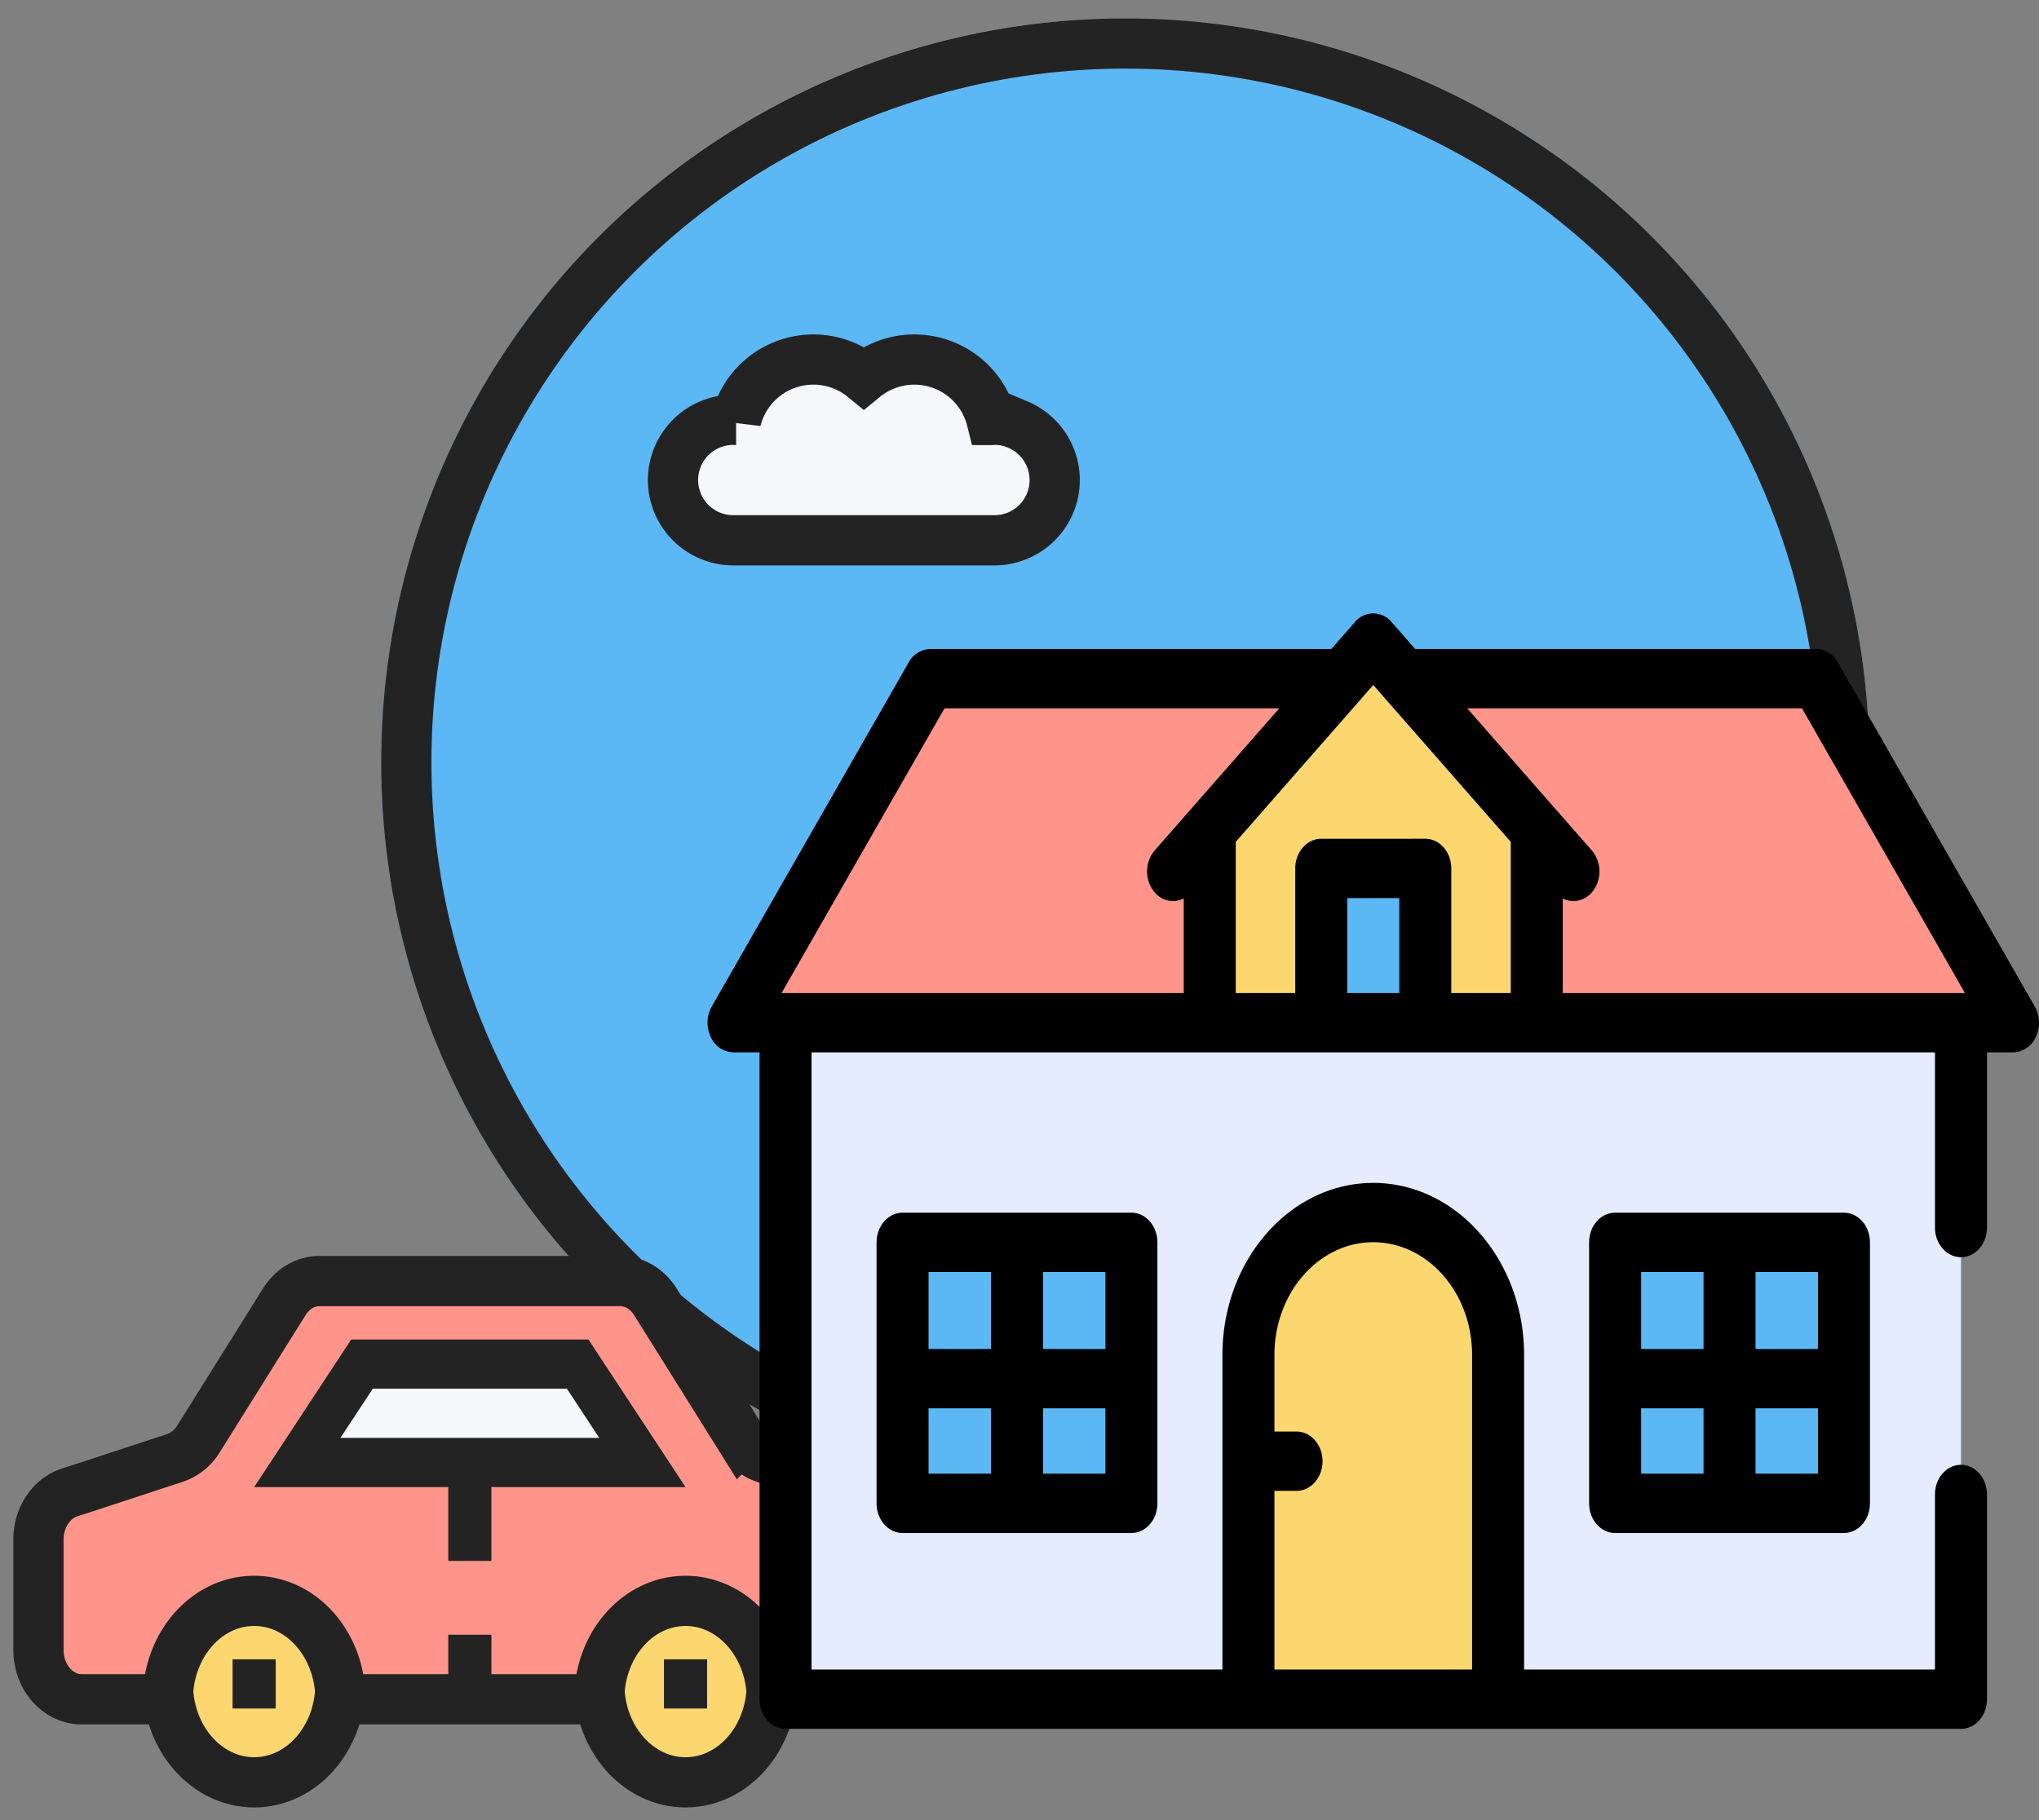 <svg xmlns="http://www.w3.org/2000/svg" width="812" height="725" viewBox="0 0 812 725">
  <rect x="0" y="0" width="812" height="725" fill="#808080" stroke="none"/>
  <g id="Group_119" data-name="Group 119" transform="translate(2251 -2071)">
    <g id="Group_118" data-name="Group 118">
      <g id="Group_117" data-name="Group 117" transform="translate(2845.316 4717.828)">
        <g id="Ellipse_23" data-name="Ellipse 23" transform="translate(-4944.519 -2639.502)" fill="#5cb7f5" stroke="#232323" stroke-width="20">
          <circle cx="296.325" cy="296.325" r="296.325" stroke="none"/>
          <circle cx="296.325" cy="296.325" r="286.325" fill="none"/>
        </g>
        <path id="Path_44" data-name="Path 44" d="M284.717,407.2c0,21.646-15.384,39.2-34.358,39.2S216,428.841,216,407.2,231.384,368,250.358,368,284.717,385.55,284.717,407.2Zm0,0" transform="translate(-5073.671 -2383.281)" fill="#fcd770" stroke="#232323" stroke-width="20"/>
        <path id="Path_45" data-name="Path 45" d="M124.717,407.2c0,21.646-15.384,39.2-34.358,39.2S56,428.841,56,407.2,71.384,368,90.358,368,124.717,385.55,124.717,407.2Zm0,0" transform="translate(-5085.463 -2383.281)" fill="#fcd770" stroke="#232323" stroke-width="20"/>
        <path id="Path_46" data-name="Path 46" d="M24.147,347l38.225-12.545a17.562,17.562,0,0,0,9.277-7.445l34.27-54.779c3.263-5.191,8.418-8.229,14-8.229H239.662c5.582,0,10.737,3.038,14,8.229l34.27,54.779a17.562,17.562,0,0,0,9.277,7.445l41.916,13.717c7.39,2.354,12.457,10.1,12.457,18.813v44c0,10.78-7.73,19.6-17.179,19.6H300.045c0-21.655-15.376-39.2-34.358-39.2s-34.358,17.54-34.358,39.2H128.254c0-21.655-15.376-39.2-34.358-39.2s-34.358,17.54-34.358,39.2H25.179C15.73,430.582,8,421.764,8,410.984v-44c0-8.717,5.066-16.459,12.457-18.813Zm0,0" transform="translate(-5089 -2400.543)" fill="#ff958a" stroke="#232323" stroke-width="20"/>
        <path id="Path_47" data-name="Path 47" d="M215.664,296l25.769,39.2H104L129.769,296Zm0,0" transform="translate(-5081.925 -2399.471)" fill="#f5f7fa"/>
        <path id="Path_56" data-name="Path 56" d="M80,392H97.179v19.6H80Zm0,0" transform="translate(-5083.694 -2377.885)" fill="#232323"/>
        <path id="Path_57" data-name="Path 57" d="M240,392h17.179v19.6H240Zm0,0" transform="translate(-5071.902 -2377.885)" fill="#232323"/>
        <path id="Path_58" data-name="Path 58" d="M165.306,376.19h17.179v-29.4h77.306L221.138,288H126.653L88,346.793h77.306ZM135.243,307.6h77.306l12.884,19.6H122.358Zm0,0" transform="translate(-5083.104 -2401.271)" fill="#232323"/>
        <path id="Path_60" data-name="Path 60" d="M256,160h17.179v19.6H256Zm0,0" transform="translate(-5173.798 -2155.683)" fill="#232323"/>
        <path id="Path_74" data-name="Path 74" d="M145.359,33.922A23.987,23.987,0,0,1,136,80H32a24,24,0,0,1,0-48c.4,0,.719.078,1.121.078A31.695,31.695,0,0,1,84,15.2a31.695,31.695,0,0,1,50.879,16.879c.4,0,.723-.078,1.121-.078a22.76,22.76,0,0,1,9.359,1.922Zm0,0" transform="translate(-4836.295 -2511.615)" fill="#f5f7fa" stroke="#232323" stroke-width="20"/>
        <path id="Path_262" data-name="Path 262" d="M441.118,157.9H88.409L10,294.941H519.527Z" transform="translate(-4814.198 -2534.387)" fill="#ff958a"/>
        <path id="Path_263" data-name="Path 263" d="M323.352,222.236v70.677H193.127V222.236l65.113-76.341Z" transform="translate(-4807.676 -2536.565)" fill="#fcd770"/>
        <path id="Path_264" data-name="Path 264" d="M236,221.867h41.425v61.468H236Z" transform="translate(-4806.148 -2522.78)" fill="#5cb7f5"/>
        <path id="Path_265" data-name="Path 265" d="M30,273.895H498.1V543.343H30Z" transform="translate(-4813.486 -2513.341)" fill="#e4ecfe"/>
        <path id="Path_266" data-name="Path 266" d="M349,347.938h91.135V451.9H349Z" transform="translate(-4802.123 -2499.907)" fill="#5cb7f5"/>
        <path id="Path_267" data-name="Path 267" d="M0,0H91.135V103.966H0Z" transform="translate(-4645.749 -2048.005) rotate(180)" fill="#5cb7f5"/>
        <path id="Path_268" data-name="Path 268" d="M257.71,337.9C230.256,337.9,208,363.284,208,394.6V531.732h99.42V394.6C307.42,363.285,285.163,337.9,257.71,337.9Z" transform="translate(-4807.146 -2501.729)" fill="#fcd770"/>
        <path id="Path_269" data-name="Path 269" d="M528.555,292.475,450.146,155.429a10.1,10.1,0,0,0-8.672-5.357H281.837l-9.394-10.717a9.479,9.479,0,0,0-14.646,0L248.4,150.072H88.765a10.1,10.1,0,0,0-8.672,5.357L1.684,292.475a13.253,13.253,0,0,0-.435,12.082,10.25,10.25,0,0,0,9.107,6.19H20.712V568.381c0,6.525,4.638,11.814,10.356,11.814h468.1c5.719,0,10.356-5.289,10.356-11.814v-81.54c0-6.525-4.637-11.814-10.356-11.814s-10.356,5.289-10.356,11.814v69.726H325.186V431.253c0-37.783-26.946-68.523-60.066-68.523s-60.066,30.74-60.066,68.523V556.567H41.425V310.747H488.814v69.765c0,6.525,4.638,11.814,10.356,11.814s10.356-5.289,10.356-11.814V310.747h10.356a10.25,10.25,0,0,0,9.107-6.19A13.253,13.253,0,0,0,528.555,292.475ZM225.766,485.4h8.795c5.719,0,10.356-5.289,10.356-11.814s-4.637-11.814-10.356-11.814h-8.795V431.253c0-24.755,17.654-44.894,39.354-44.894s39.354,20.14,39.354,44.894V556.567H225.766Zm94.11-258.512v60.234H296.188V237.465c0-6.525-4.637-11.814-10.356-11.814H244.407c-5.719,0-10.356,5.289-10.356,11.814v49.653H210.363V226.884l54.757-62.467ZM29.483,287.118,94.373,173.7H227.69l-49.618,56.6a13.023,13.023,0,0,0,0,16.709,9.427,9.427,0,0,0,11.579,2.4v37.7Zm225.28,0V249.279h20.712v37.839Zm85.825,0v-37.7a9.294,9.294,0,0,0,4.255,1.055,9.72,9.72,0,0,0,7.323-3.46,13.023,13.023,0,0,0,0-16.709l-49.618-56.6H435.866l64.89,113.417H340.589Z" transform="translate(-4814.555 -2538.378)"/>
        <path id="Path_270" data-name="Path 270" d="M349.356,337.938c-5.719,0-10.356,5.289-10.356,11.814V453.718c0,6.525,4.638,11.814,10.356,11.814h91.135c5.719,0,10.356-5.289,10.356-11.814V349.752c0-6.525-4.638-11.814-10.356-11.814Zm80.779,54.308H405.28V361.566h24.855Zm-45.567-30.679v30.681H359.712V361.567Zm-24.855,54.308h24.855V441.9H359.712ZM405.28,441.9V415.876h24.855V441.9Z" transform="translate(-4802.479 -2501.721)"/>
        <path id="Path_271" data-name="Path 271" d="M75.356,337.938c-5.719,0-10.356,5.289-10.356,11.814V453.718c0,6.525,4.638,11.814,10.356,11.814h91.135c5.719,0,10.356-5.289,10.356-11.814V349.752c0-6.525-4.638-11.814-10.356-11.814Zm80.779,54.308H131.28V361.566h24.855Zm-45.567-30.679v30.681H85.712V361.567ZM85.712,415.875h24.855V441.9H85.712ZM131.28,441.9V415.876h24.855V441.9Z" transform="translate(-4812.239 -2501.721)"/>
      </g>
      <rect id="Rectangle_1111" data-name="Rectangle 1111" width="812" height="725" transform="translate(-2251 2071)" fill="none"/>
    </g>
  </g>
</svg>

